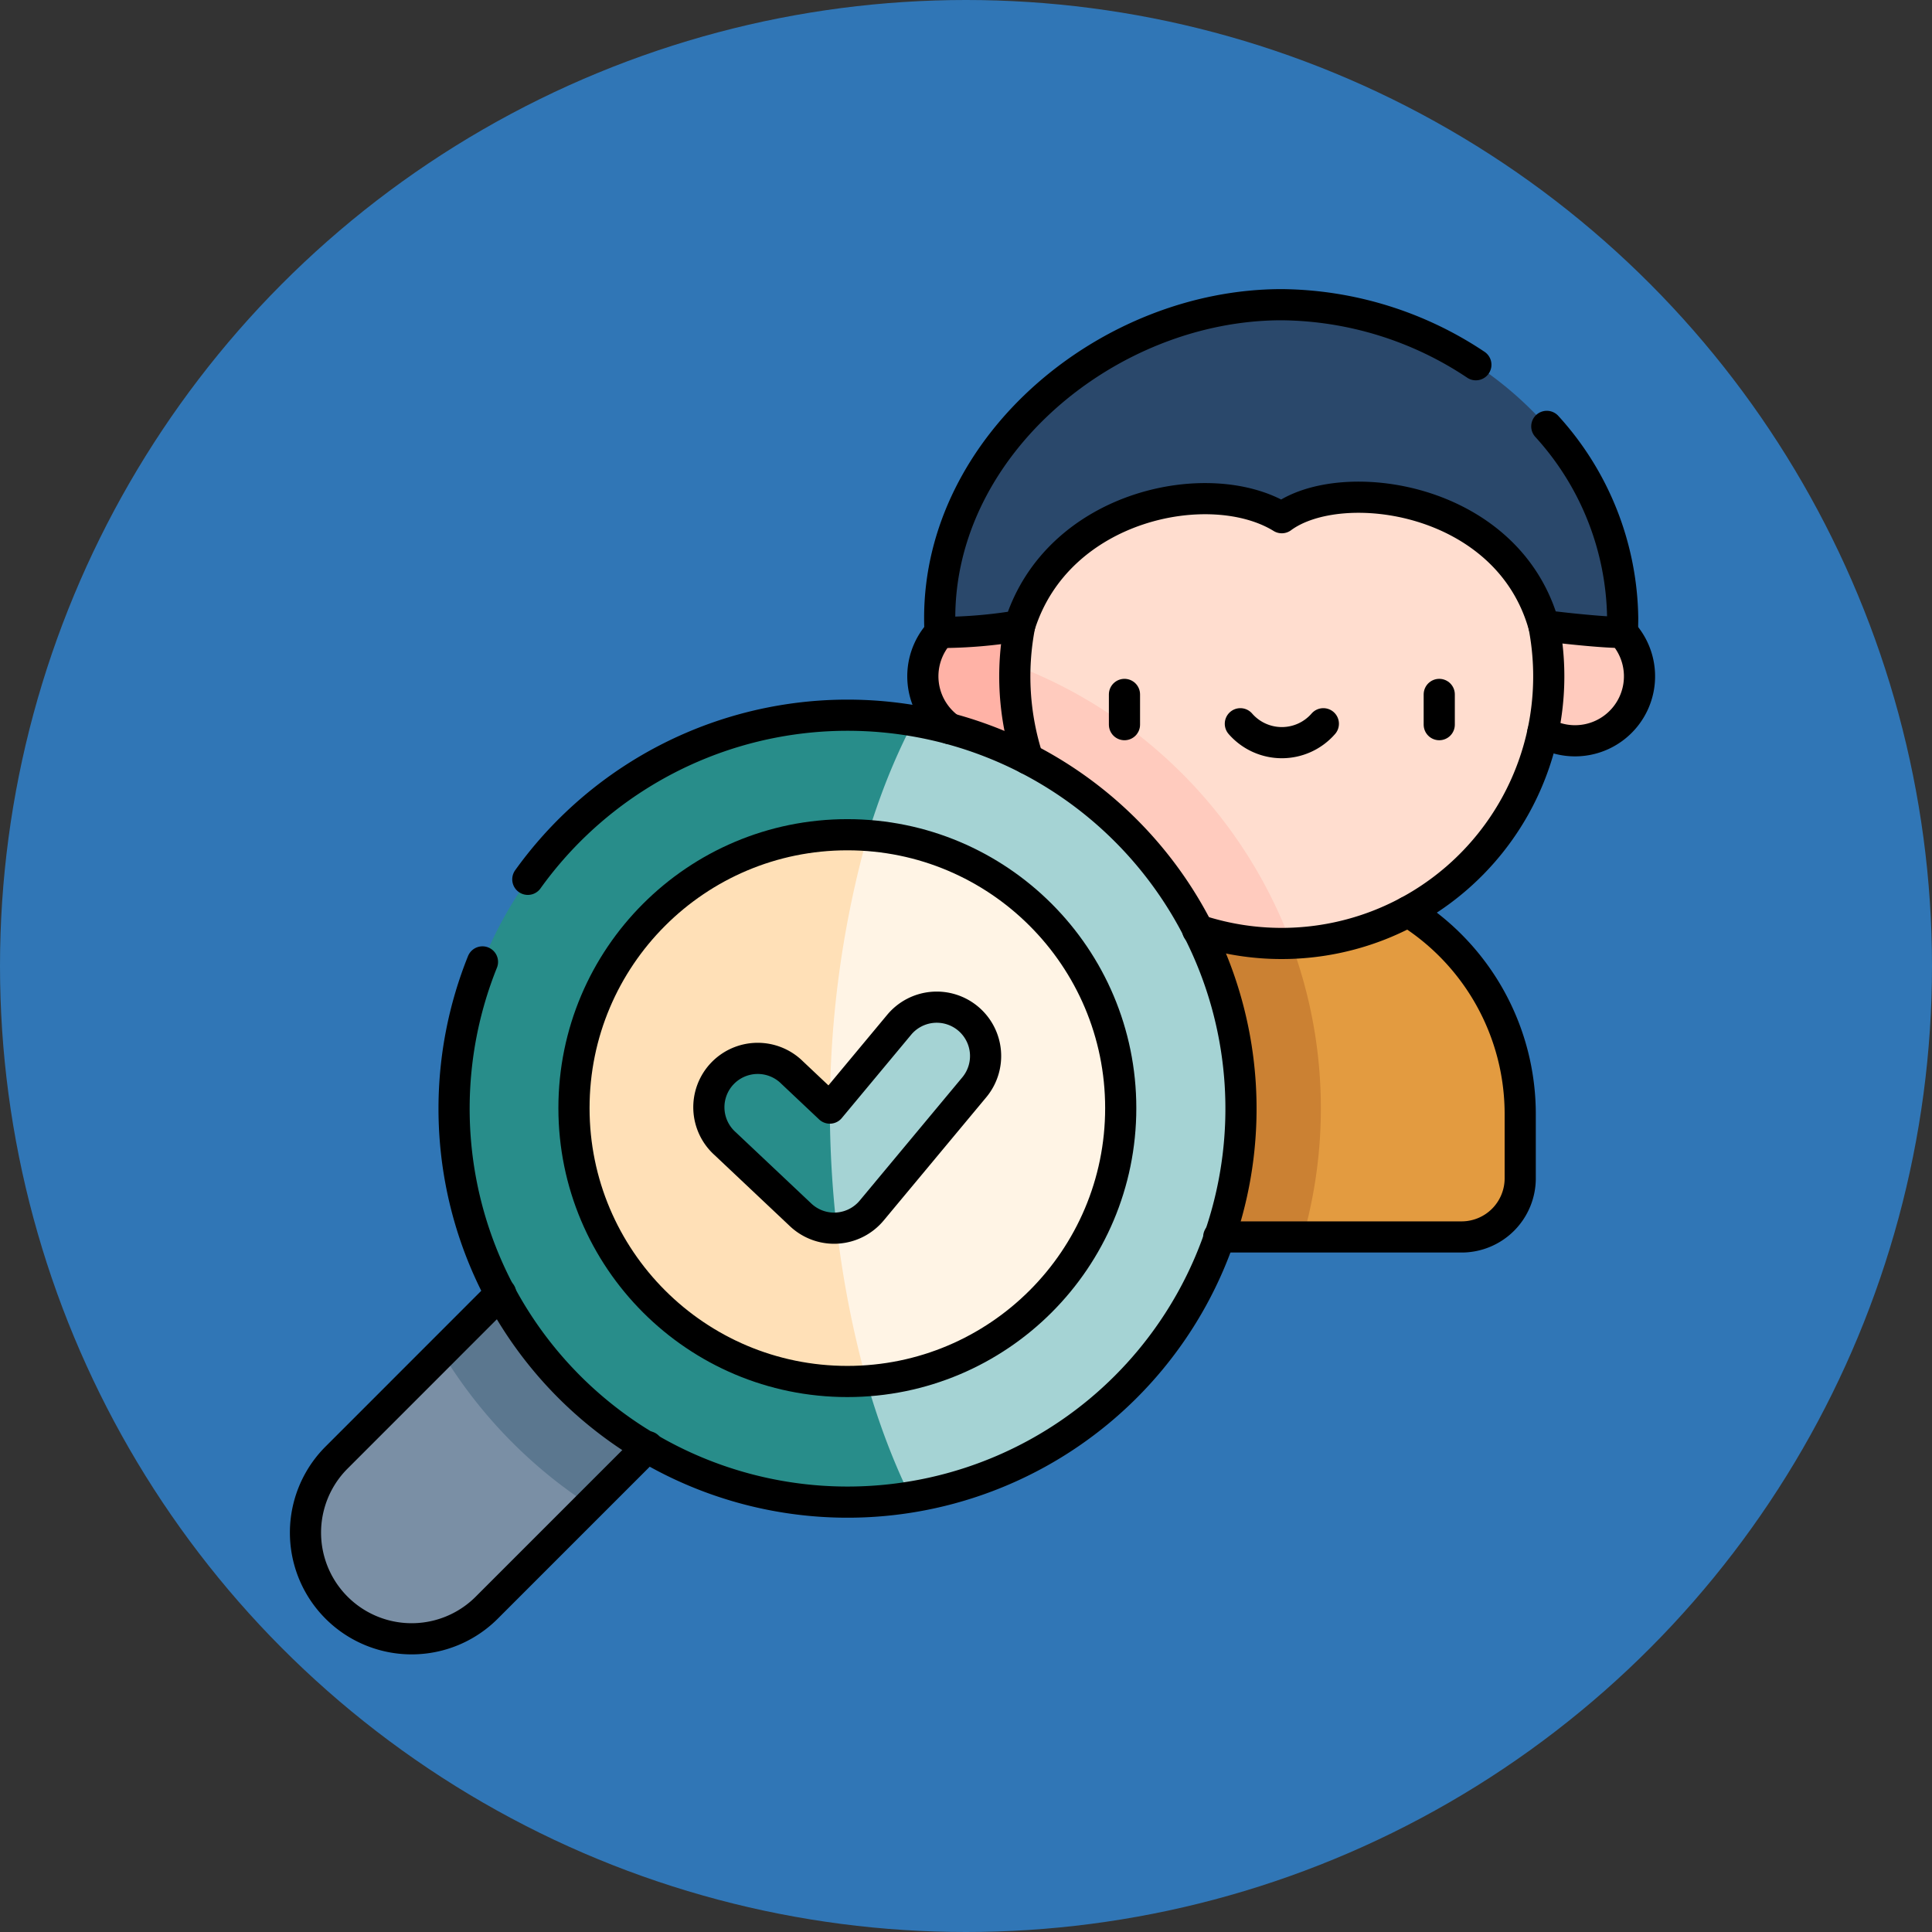 <svg xmlns="http://www.w3.org/2000/svg" width="124" height="124" viewBox="0 0 124 124">
  <rect x="0" y="0" width="124" height="124" fill="#333333" stroke="none"/>
  <g id="Grupo_1013479" data-name="Grupo 1013479" transform="translate(3594 8124)">
    <circle id="Elipse_8646" data-name="Elipse 8646" cx="62" cy="62" r="62" transform="translate(-3594 -8124)" fill="#3076b6"/>
    <g id="Grupo_1007763" data-name="Grupo 1007763" transform="translate(-3581.944 -8111.944)">
      <g id="Grupo_1007760" data-name="Grupo 1007760" transform="translate(7.5 7.5)">
        <g id="Grupo_1007758" data-name="Grupo 1007758" transform="translate(39.674)">
          <path id="Trazado_721775" data-name="Trazado 721775" d="M379.918,235.241v4.116a3.762,3.762,0,0,1-3.763,3.763h-10.17c.21-7.965-.277-16.2-2.763-23.16,0,0,.9-.06,1.355-.06A15.342,15.342,0,0,1,379.918,235.241Z" transform="translate(-341.578 -183.287)" fill="#e39b40"/>
          <path id="Trazado_721776" data-name="Trazado 721776" d="M334.441,220.25a15.235,15.235,0,0,0-5.995,1.814,24.43,24.43,0,0,1,2.364,21.346H337.2a30.39,30.39,0,0,0-2.763-23.16Z" transform="translate(-312.797 -183.577)" fill="#cb8133"/>
          <g id="Grupo_1007757" data-name="Grupo 1007757">
            <g id="Grupo_1007756" data-name="Grupo 1007756">
              <g id="Grupo_1007755" data-name="Grupo 1007755">
                <g id="Grupo_1007754" data-name="Grupo 1007754">
                  <g id="Grupo_1007753" data-name="Grupo 1007753" transform="translate(0 19.709)">
                    <path id="Trazado_721777" data-name="Trazado 721777" d="M240.366,129.864c.043.016.429.466.867.973a24.3,24.3,0,0,1,4.493,2.224,22.087,22.087,0,0,1-1.534-7.791,17.165,17.165,0,0,1,.279-2.454,4.14,4.14,0,1,0-4.106,7.047Z" transform="translate(-237.661 -121.84)" fill="#ffb2a6"/>
                    <circle id="Elipse_8643" data-name="Elipse 8643" cx="4.14" cy="4.14" r="4.14" transform="translate(37.716)" fill="#ffcbbe"/>
                  </g>
                  <path id="Trazado_721778" data-name="Trazado 721778" d="M306.243,63.654a17.132,17.132,0,0,1-16.522,17.122c-4.326-7.829-11.452-13.479-17.731-17.843a17.134,17.134,0,0,1,34.253.721Z" transform="translate(-266.073 -39.794)" fill="#ffddcf"/>
                  <path id="Trazado_721779" data-name="Trazado 721779" d="M271.9,141.74a16.811,16.811,0,0,0,1.28,7.268,24.5,24.5,0,0,1,9.141,9.229,16.8,16.8,0,0,0,7.309,1.346A30.553,30.553,0,0,0,271.9,141.74Z" transform="translate(-265.985 -118.6)" fill="#ffcbbe"/>
                  <path id="Trazado_721780" data-name="Trazado 721780" d="M265.891,7.5c11.1,0,21.878,9,21.878,20.1q0,.471-.022.937c-1.623,0-5.037-.436-5.037-.436-2.257-8.067-12.414-9.659-16.481-7.158a.691.691,0,0,1-.69.027c-4.7-2.514-14.1-.47-16.474,7.131a30.889,30.889,0,0,1-5.109.436q-.022-.465-.022-.937C243.936,16.5,254.791,7.5,265.891,7.5Z" transform="translate(-242.854 -7.5)" fill="#2a486b"/>
                </g>
              </g>
            </g>
          </g>
        </g>
        <path id="Trazado_721781" data-name="Trazado 721781" d="M25.767,407.38l-6.635,6.635A6.814,6.814,0,0,1,9.5,404.379l6.8-6.8Z" transform="translate(-7.5 -330.34)" fill="#7a8fa5"/>
        <path id="Trazado_721782" data-name="Trazado 721782" d="M72.06,384.618l-4.068,4.059a30.637,30.637,0,0,1-9.472-9.8l3.9-3.9Z" transform="translate(-49.725 -311.637)" fill="#5b778f"/>
        <path id="Trazado_721783" data-name="Trazado 721783" d="M221.667,187.282a25.228,25.228,0,0,1-21.2,24.9c-8.783-13.446-9.322-36.152.25-49.765A25.228,25.228,0,0,1,221.667,187.282Z" transform="translate(-161.615 -135.716)" fill="#a5d3d4"/>
        <path id="Trazado_721784" data-name="Trazado 721784" d="M92.481,210.447a25.224,25.224,0,1,1,.25-49.765C85.417,174.494,85.729,196.617,92.481,210.447Z" transform="translate(-53.623 -133.978)" fill="#288d8a"/>
        <path id="Trazado_721785" data-name="Trazado 721785" d="M215.457,222.638a17.544,17.544,0,0,1-16.315,17.5c-3.793-7.97-4.558-19.028-2.44-28.46-.063.268-.023.1.018-.077a25.366,25.366,0,0,1,2.489-6.462A17.547,17.547,0,0,1,215.457,222.638Z" transform="translate(-163.081 -171.072)" fill="#fff4e5"/>
        <path id="Trazado_721786" data-name="Trazado 721786" d="M126.54,239.907c-.407.031-.819.045-1.232.045a17.546,17.546,0,1,1,0-35.092q.657,0,1.3.048A65.352,65.352,0,0,0,126.54,239.907Z" transform="translate(-90.478 -170.84)" fill="#ffe0b7"/>
        <g id="Grupo_1007759" data-name="Grupo 1007759" transform="translate(26.003 45.086)">
          <path id="Trazado_721787" data-name="Trazado 721787" d="M210.494,274.2l-6.586,7.912a3.134,3.134,0,0,1-2.222,1.124.133.133,0,0,1-.026,0,13.094,13.094,0,0,1-.438-7.7l4.452-5.347a3.136,3.136,0,1,1,4.82,4.013Z" transform="translate(-193.517 -269.059)" fill="#a5d3d4"/>
          <path id="Trazado_721788" data-name="Trazado 721788" d="M166.492,299.289c-.055,0-.109.005-.162.005a3.135,3.135,0,0,1-2.153-.855l-4.844-4.57a3.136,3.136,0,1,1,4.3-4.563l2.417,2.28A68.417,68.417,0,0,0,166.492,299.289Z" transform="translate(-158.348 -285.109)" fill="#288d8a"/>
        </g>
      </g>
      <g id="Grupo_1007761" data-name="Grupo 1007761" transform="translate(7.5 7.5)">
        <path id="Trazado_721789" data-name="Trazado 721789" d="M65.028,176.158a25.253,25.253,0,1,0,2.911-5.3" transform="translate(-53.618 -133.977)" fill="none" stroke="#000" stroke-linecap="round" stroke-linejoin="round" stroke-width="2"/>
        <path id="Trazado_721790" data-name="Trazado 721790" d="M238.764,129.53a4.138,4.138,0,0,0,.615,6.172" transform="translate(-197.985 -108.495)" fill="none" stroke="#000" stroke-linecap="round" stroke-linejoin="round" stroke-width="2"/>
        <path id="Trazado_721791" data-name="Trazado 721791" d="M468.527,135.934a4.139,4.139,0,0,0,5.1-6.4" transform="translate(-389.057 -108.495)" fill="none" stroke="#000" stroke-linecap="round" stroke-linejoin="round" stroke-width="2"/>
        <path id="Trazado_721792" data-name="Trazado 721792" d="M347.832,254.372h15.586a3.764,3.764,0,0,0,3.764-3.764v-4.115a15.33,15.33,0,0,0-7.191-13" transform="translate(-289.167 -194.538)" fill="none" stroke="#000" stroke-linecap="round" stroke-linejoin="round" stroke-width="2"/>
        <path id="Trazado_721793" data-name="Trazado 721793" d="M272.211,126.954a17.215,17.215,0,0,0,.522,8.562" transform="translate(-226.322 -106.363)" fill="none" stroke="#000" stroke-linecap="round" stroke-linejoin="round" stroke-width="2"/>
        <path id="Trazado_721794" data-name="Trazado 721794" d="M340,146.532A17.144,17.144,0,0,0,362.223,127" transform="translate(-282.688 -106.404)" fill="none" stroke="#000" stroke-linecap="round" stroke-linejoin="round" stroke-width="2"/>
        <line id="Línea_2688" data-name="Línea 2688" y2="1.941" transform="translate(72.818 25.013)" fill="none" stroke="#000" stroke-linecap="round" stroke-linejoin="round" stroke-width="2"/>
        <line id="Línea_2689" data-name="Línea 2689" y2="1.941" transform="translate(52.615 25.013)" fill="none" stroke="#000" stroke-linecap="round" stroke-linejoin="round" stroke-width="2"/>
        <path id="Trazado_721795" data-name="Trazado 721795" d="M361.21,163.534a3.53,3.53,0,0,1-5.326,0" transform="translate(-295.831 -136.638)" fill="none" stroke="#000" stroke-linecap="round" stroke-linejoin="round" stroke-width="2"/>
        <circle id="Elipse_8644" data-name="Elipse 8644" cx="17.546" cy="17.546" r="17.546" transform="translate(17.283 34.019)" fill="none" stroke="#000" stroke-linecap="round" stroke-linejoin="round" stroke-width="2"/>
        <path id="Trazado_721796" data-name="Trazado 721796" d="M166.325,283.247a3.136,3.136,0,0,1-2.152-.855l-4.845-4.57a3.136,3.136,0,1,1,4.3-4.563l2.417,2.28,4.452-5.348a3.136,3.136,0,0,1,4.821,4.013l-6.587,7.912a3.137,3.137,0,0,1-2.222,1.124C166.451,283.245,166.388,283.247,166.325,283.247Z" transform="translate(-132.342 -223.975)" fill="none" stroke="#000" stroke-linecap="round" stroke-linejoin="round" stroke-width="2"/>
        <path id="Trazado_721797" data-name="Trazado 721797" d="M278.347,11.354A22.787,22.787,0,0,0,265.89,7.5c-11.1,0-21.955,9-21.955,20.1q0,.471.022.937a30.889,30.889,0,0,0,5.109-.436c2.434-7.8,12.256-9.746,16.825-6.93,3.809-2.816,14.5-1.372,16.82,6.929,0,0,3.413.433,5.037.436q.022-.465.022-.937A18.615,18.615,0,0,0,282.9,15.31" transform="translate(-203.179 -7.5)" fill="none" stroke="#000" stroke-linecap="round" stroke-linejoin="round" stroke-width="2"/>
        <path id="Trazado_721798" data-name="Trazado 721798" d="M20.08,375.623,9.5,386.207a6.814,6.814,0,0,0,9.636,9.636l10.382-10.382" transform="translate(-7.5 -312.167)" fill="none" stroke="#000" stroke-linecap="round" stroke-linejoin="round" stroke-width="2"/>
      </g>
    </g>
  </g>
</svg>
